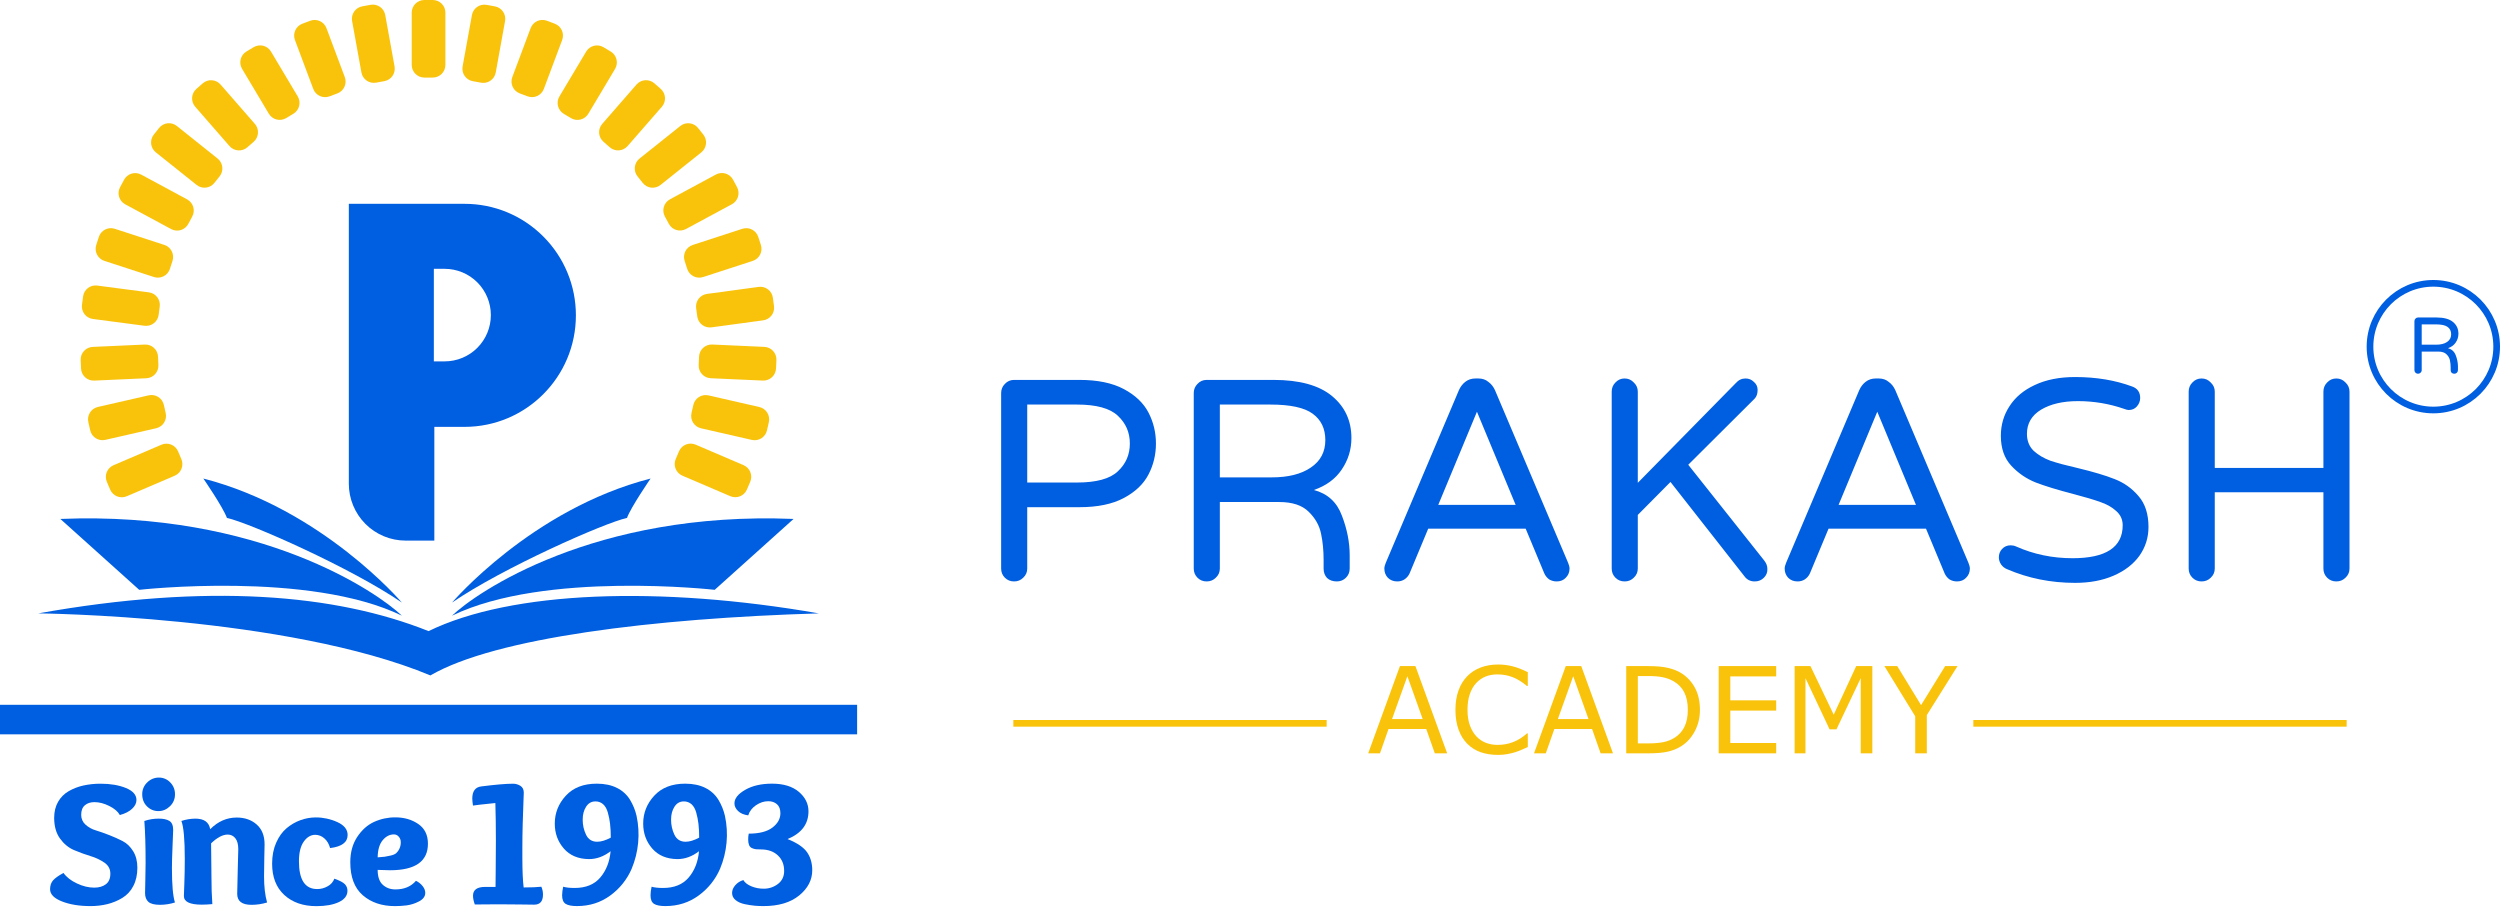 <svg width="375" height="136" viewBox="0 0 375 136" fill="none" xmlns="http://www.w3.org/2000/svg">
<g clip-path="url(#clip0_456_6)">
<path d="M30.501 71.781C30.501 71.781 33.45 76.065 34.04 77.689C37.431 78.428 52.764 85.222 60.284 90.388C60.286 90.394 48.342 76.363 30.501 71.781Z" fill="#005EE1"/>
<path d="M9.051 77.84L20.883 88.474C20.883 88.474 46.387 85.594 60.286 92.352C56.709 88.918 39.016 76.621 9.051 77.84Z" fill="#005EE1"/>
<path d="M97.587 71.781C97.587 71.781 94.638 76.065 94.048 77.689C90.657 78.428 75.324 85.222 67.804 90.388C67.801 90.394 79.746 76.363 97.587 71.781Z" fill="#005EE1"/>
<path d="M119.036 77.84L107.204 88.474C107.204 88.474 81.7 85.594 67.801 92.352C71.38 88.918 89.072 76.621 119.036 77.84Z" fill="#005EE1"/>
<path d="M5.731 92.008C5.731 92.008 43.001 92.34 64.557 101.313C74.288 95.663 98.026 92.746 122.833 92.008C98.911 87.835 76.721 88.617 64.281 94.669C50.332 89.09 31.166 87.465 5.731 92.008Z" fill="#005EE1"/>
<path d="M81.493 35.474C79.944 33.918 78.103 32.684 76.077 31.843C74.051 31.003 71.878 30.571 69.685 30.574H52.324V72.559C52.324 73.679 52.544 74.788 52.972 75.823C53.4 76.858 54.027 77.799 54.818 78.591C55.608 79.383 56.547 80.011 57.58 80.44C58.613 80.869 59.72 81.089 60.838 81.089H65.151V64.03H69.685C78.907 64.03 86.384 56.541 86.384 47.301C86.386 45.104 85.956 42.928 85.116 40.898C84.277 38.869 83.045 37.025 81.493 35.474ZM66.7 54.207H65.077V40.323H66.7C68.537 40.323 70.3 41.055 71.6 42.356C72.899 43.658 73.629 45.424 73.629 47.265C73.629 49.106 72.899 50.872 71.6 52.174C70.3 53.475 68.537 54.207 66.7 54.207Z" fill="#005EE1"/>
<path d="M64.915 0H63.652C62.606 0 61.758 0.85 61.758 1.898V9.738C61.758 10.787 62.606 11.636 63.652 11.636H64.915C65.962 11.636 66.81 10.787 66.81 9.738V1.898C66.81 0.85 65.962 0 64.915 0Z" fill="#F9C30B"/>
<path d="M55.583 0.723L54.341 0.949C53.311 1.136 52.628 2.124 52.815 3.155L54.213 10.869C54.4 11.901 55.386 12.585 56.416 12.398L57.658 12.172C58.688 11.985 59.371 10.997 59.184 9.965L57.786 2.251C57.599 1.22 56.613 0.535 55.583 0.723Z" fill="#F9C30B"/>
<path d="M46.531 3.114L45.349 3.559C44.369 3.927 43.873 5.021 44.241 6.003L46.991 13.343C47.358 14.325 48.45 14.822 49.43 14.453L50.612 14.009C51.592 13.641 52.088 12.546 51.72 11.565L48.97 4.225C48.603 3.243 47.51 2.746 46.531 3.114Z" fill="#F9C30B"/>
<path d="M38.049 7.076L36.965 7.725C36.067 8.263 35.774 9.428 36.311 10.328L40.325 17.058C40.862 17.958 42.025 18.252 42.923 17.714L44.007 17.065C44.905 16.528 45.198 15.362 44.661 14.463L40.647 7.732C40.11 6.832 38.947 6.539 38.049 7.076Z" fill="#F9C30B"/>
<path d="M30.411 12.5L29.46 13.332C28.672 14.021 28.591 15.22 29.28 16.01L34.429 21.915C35.117 22.704 36.314 22.785 37.102 22.095L38.053 21.263C38.841 20.574 38.921 19.375 38.233 18.585L33.084 12.681C32.395 11.891 31.199 11.81 30.411 12.5Z" fill="#F9C30B"/>
<path d="M23.861 19.196L23.074 20.185C22.421 21.005 22.556 22.199 23.374 22.852L29.493 27.741C30.311 28.394 31.503 28.259 32.155 27.44L32.943 26.451C33.595 25.631 33.461 24.437 32.643 23.784L26.524 18.895C25.706 18.242 24.514 18.376 23.861 19.196Z" fill="#F9C30B"/>
<path d="M18.611 26.963L18.012 28.077C17.516 29 17.861 30.151 18.782 30.648L25.674 34.363C26.596 34.86 27.744 34.515 28.24 33.592L28.839 32.477C29.335 31.555 28.99 30.404 28.069 29.907L21.177 26.191C20.256 25.694 19.107 26.04 18.611 26.963Z" fill="#F9C30B"/>
<path d="M14.828 35.537L14.438 36.74C14.115 37.737 14.659 38.808 15.654 39.132L23.098 41.555C24.093 41.879 25.162 41.333 25.485 40.336L25.875 39.133C26.199 38.136 25.654 37.065 24.659 36.741L17.216 34.318C16.221 33.995 15.152 34.54 14.828 35.537Z" fill="#F9C30B"/>
<path d="M12.461 44.466L12.297 45.719C12.161 46.757 12.89 47.708 13.926 47.845L21.675 48.864C22.71 49 23.66 48.269 23.797 47.232L23.961 45.979C24.097 44.941 23.367 43.989 22.331 43.853L14.583 42.834C13.547 42.698 12.597 43.428 12.461 44.466Z" fill="#F9C30B"/>
<path d="M21.726 51.683L13.907 52.035C12.862 52.081 12.053 52.968 12.1 54.016L12.156 55.279C12.203 56.326 13.088 57.137 14.134 57.09L21.952 56.738C22.998 56.691 23.807 55.804 23.76 54.757L23.704 53.494C23.657 52.447 22.771 51.636 21.726 51.683Z" fill="#F9C30B"/>
<path d="M22.305 59.3L14.675 61.045C13.655 61.279 13.017 62.296 13.25 63.318L13.531 64.552C13.764 65.574 14.78 66.213 15.8 65.98L23.43 64.235C24.45 64.001 25.088 62.984 24.855 61.962L24.574 60.728C24.341 59.706 23.326 59.067 22.305 59.3Z" fill="#F9C30B"/>
<path d="M24.222 66.704L17.025 69.785C16.063 70.197 15.617 71.312 16.028 72.276L16.524 73.439C16.935 74.403 18.049 74.851 19.011 74.439L26.208 71.358C27.17 70.946 27.616 69.83 27.205 68.867L26.709 67.703C26.298 66.739 25.184 66.292 24.222 66.704Z" fill="#F9C30B"/>
<path d="M101.852 67.694L101.356 68.858C100.945 69.822 101.391 70.937 102.353 71.349L109.55 74.43C110.512 74.842 111.626 74.394 112.037 73.431L112.533 72.267C112.945 71.303 112.498 70.188 111.536 69.776L104.339 66.695C103.377 66.283 102.263 66.73 101.852 67.694Z" fill="#F9C30B"/>
<path d="M104.003 60.736L103.721 61.969C103.489 62.991 104.127 64.009 105.147 64.242L112.777 65.987C113.797 66.22 114.813 65.581 115.046 64.559L115.327 63.326C115.56 62.304 114.922 61.286 113.902 61.053L106.271 59.308C105.251 59.074 104.235 59.714 104.003 60.736Z" fill="#F9C30B"/>
<path d="M104.858 53.49L104.802 54.754C104.755 55.801 105.564 56.688 106.609 56.735L114.428 57.087C115.473 57.133 116.359 56.323 116.406 55.276L116.462 54.012C116.509 52.965 115.7 52.078 114.655 52.031L106.836 51.679C105.791 51.633 104.905 52.443 104.858 53.49Z" fill="#F9C30B"/>
<path d="M113.799 43.035L106.043 44.087C105.007 44.228 104.28 45.184 104.42 46.223L104.59 47.477C104.73 48.516 105.684 49.243 106.721 49.103L114.477 48.051C115.514 47.91 116.241 46.954 116.1 45.916L115.931 44.662C115.79 43.623 114.836 42.895 113.799 43.035Z" fill="#F9C30B"/>
<path d="M111.353 34.32L103.909 36.743C102.914 37.067 102.37 38.137 102.693 39.134L103.083 40.338C103.407 41.335 104.475 41.88 105.47 41.556L112.914 39.133C113.909 38.809 114.454 37.739 114.13 36.742L113.74 35.538C113.417 34.541 112.348 33.996 111.353 34.32Z" fill="#F9C30B"/>
<path d="M107.389 26.178L100.497 29.894C99.576 30.391 99.231 31.542 99.727 32.465L100.326 33.579C100.822 34.502 101.97 34.848 102.892 34.351L109.784 30.635C110.705 30.138 111.05 28.987 110.554 28.064L109.955 26.95C109.459 26.027 108.31 25.682 107.389 26.178Z" fill="#F9C30B"/>
<path d="M102.046 18.898L95.927 23.787C95.109 24.44 94.974 25.634 95.626 26.454L96.414 27.443C97.066 28.263 98.258 28.397 99.076 27.744L105.196 22.855C106.014 22.202 106.148 21.008 105.496 20.188L104.708 19.199C104.056 18.379 102.864 18.245 102.046 18.898Z" fill="#F9C30B"/>
<path d="M95.481 12.677L90.332 18.582C89.644 19.371 89.725 20.57 90.513 21.26L91.463 22.092C92.251 22.782 93.448 22.701 94.137 21.911L99.286 16.006C99.974 15.217 99.893 14.018 99.105 13.328L98.155 12.496C97.367 11.807 96.17 11.888 95.481 12.677Z" fill="#F9C30B"/>
<path d="M87.925 7.738L83.91 14.469C83.374 15.369 83.667 16.534 84.565 17.072L85.648 17.72C86.547 18.258 87.71 17.964 88.247 17.064L92.261 10.334C92.798 9.434 92.505 8.269 91.606 7.731L90.523 7.083C89.625 6.545 88.462 6.838 87.925 7.738Z" fill="#F9C30B"/>
<path d="M79.596 4.221L76.846 11.562C76.479 12.543 76.975 13.637 77.954 14.006L79.136 14.45C80.116 14.818 81.208 14.321 81.576 13.34L84.326 5.999C84.693 5.018 84.197 3.924 83.217 3.555L82.036 3.111C81.056 2.743 79.964 3.24 79.596 4.221Z" fill="#F9C30B"/>
<path d="M70.788 2.258L69.39 9.972C69.203 11.004 69.886 11.991 70.916 12.179L72.159 12.405C73.188 12.592 74.174 11.908 74.361 10.876L75.759 3.162C75.946 2.13 75.263 1.143 74.234 0.955L72.991 0.729C71.961 0.542 70.975 1.226 70.788 2.258Z" fill="#F9C30B"/>
<path d="M17.977 122.256C17.69 121.736 17.162 121.283 16.392 120.898C15.623 120.513 14.881 120.32 14.165 120.32C13.575 120.32 13.096 120.477 12.729 120.791C12.363 121.104 12.179 121.584 12.179 122.229C12.175 122.502 12.229 122.773 12.337 123.023C12.446 123.274 12.607 123.498 12.81 123.681C13.254 124.088 13.786 124.386 14.364 124.553C14.982 124.741 15.657 124.978 16.39 125.266C17.082 125.533 17.758 125.837 18.417 126.178C19.034 126.5 19.553 127.002 19.974 127.684C20.395 128.365 20.605 129.189 20.605 130.157C20.605 131.215 20.402 132.129 19.997 132.899C19.625 133.638 19.053 134.258 18.347 134.688C17.652 135.109 16.898 135.422 16.11 135.618C15.271 135.82 14.41 135.92 13.547 135.913C11.901 135.913 10.484 135.681 9.296 135.215C8.109 134.749 7.514 134.14 7.512 133.39C7.512 132.832 7.664 132.384 7.967 132.045C8.271 131.707 8.79 131.339 9.524 130.943C9.971 131.571 10.642 132.095 11.537 132.516C12.432 132.937 13.298 133.147 14.137 133.146C14.852 133.146 15.434 132.975 15.883 132.635C16.331 132.294 16.555 131.765 16.553 131.048C16.553 130.367 16.262 129.82 15.681 129.408C15.036 128.966 14.325 128.63 13.574 128.414C12.736 128.157 11.912 127.856 11.105 127.513C10.282 127.163 9.579 126.585 8.998 125.779C8.416 124.973 8.126 123.934 8.126 122.661C8.126 121.749 8.323 120.951 8.716 120.268C9.096 119.603 9.646 119.051 10.31 118.671C10.998 118.28 11.74 117.995 12.511 117.825C13.362 117.64 14.231 117.55 15.101 117.556C16.569 117.556 17.83 117.771 18.886 118.201C19.942 118.632 20.469 119.232 20.469 120.003C20.469 120.469 20.25 120.908 19.811 121.32C19.372 121.731 18.761 122.043 17.977 122.256Z" fill="#005EE1"/>
<path d="M23.776 121.664C23.454 121.67 23.134 121.61 22.837 121.487C22.539 121.365 22.269 121.182 22.045 120.951C21.57 120.477 21.333 119.872 21.333 119.136C21.328 118.804 21.392 118.475 21.521 118.169C21.65 117.863 21.843 117.588 22.085 117.362C22.313 117.13 22.585 116.947 22.884 116.822C23.184 116.698 23.506 116.634 23.831 116.636C24.149 116.632 24.466 116.695 24.759 116.82C25.052 116.945 25.317 117.129 25.535 117.362C25.767 117.594 25.95 117.871 26.072 118.176C26.194 118.481 26.253 118.808 26.247 119.136C26.254 119.472 26.191 119.806 26.062 120.117C25.932 120.427 25.739 120.706 25.495 120.937C24.991 121.421 24.418 121.664 23.776 121.664ZM23.829 122.793C24.509 122.793 25.037 122.909 25.413 123.142C25.789 123.374 25.977 123.831 25.976 124.51C25.976 124.618 25.945 125.407 25.882 126.876C25.82 128.346 25.788 129.448 25.789 130.183C25.789 132.729 25.941 134.459 26.244 135.372C25.524 135.601 24.773 135.719 24.017 135.722C23.176 135.722 22.59 135.574 22.259 135.278C21.928 134.982 21.762 134.55 21.76 133.982C21.76 133.696 21.773 133.023 21.8 131.965C21.827 130.908 21.84 130.065 21.84 129.438C21.84 126.875 21.778 124.778 21.652 123.146C22.352 122.909 23.087 122.79 23.826 122.794L23.829 122.793Z" fill="#005EE1"/>
<path d="M27.208 123.143C27.884 122.919 28.59 122.802 29.301 122.794C30.607 122.794 31.35 123.322 31.529 124.38C32.693 123.214 34.017 122.631 35.501 122.631C36.716 122.631 37.718 122.98 38.507 123.679C39.297 124.379 39.69 125.373 39.687 126.663C39.687 126.7 39.674 127.345 39.647 128.599C39.62 129.853 39.607 130.803 39.607 131.449C39.607 132.991 39.759 134.3 40.062 135.374C39.306 135.606 38.519 135.724 37.728 135.724C36.296 135.724 35.581 135.177 35.581 134.084C35.581 133.439 35.608 132.251 35.661 130.522C35.715 128.792 35.742 127.748 35.742 127.389C35.742 126.655 35.594 126.104 35.299 125.736C35.165 125.561 34.993 125.42 34.795 125.324C34.597 125.229 34.38 125.181 34.16 125.185C33.409 125.185 32.577 125.624 31.664 126.502C31.7 128.797 31.718 130.455 31.718 131.476C31.718 133.054 31.762 134.434 31.852 135.616C31.261 135.67 30.733 135.697 30.268 135.697C28.479 135.697 27.584 135.266 27.584 134.404C27.584 134.333 27.607 133.705 27.651 132.522C27.696 131.339 27.718 130.111 27.719 128.839C27.718 125.92 27.548 124.021 27.208 123.143Z" fill="#005EE1"/>
<path d="M47.578 133.359C48.129 133.361 48.67 133.217 49.148 132.943C49.611 132.698 49.969 132.292 50.155 131.802C50.959 132.088 51.487 132.367 51.738 132.638C51.987 132.899 52.123 133.246 52.118 133.606C52.118 134.341 51.688 134.91 50.827 135.314C49.967 135.717 48.849 135.92 47.472 135.922C45.468 135.922 43.858 135.362 42.641 134.242C41.424 133.122 40.817 131.558 40.819 129.55C40.819 128.367 41.022 127.319 41.427 126.405C41.831 125.491 42.355 124.765 42.996 124.227C43.617 123.703 44.326 123.293 45.09 123.017C45.82 122.752 46.59 122.615 47.367 122.613C48.483 122.611 49.586 122.85 50.601 123.313C51.629 123.779 52.144 124.424 52.144 125.248C52.144 126.342 51.268 126.996 49.514 127.211C49.353 126.602 49.067 126.118 48.656 125.759C48.283 125.416 47.796 125.225 47.289 125.221C46.627 125.221 46.055 125.558 45.572 126.23C45.089 126.902 44.845 127.889 44.841 129.192C44.841 131.971 45.753 133.36 47.578 133.359Z" fill="#005EE1"/>
<path d="M59.306 122.605C60.629 122.605 61.774 122.937 62.741 123.6C63.708 124.264 64.191 125.25 64.19 126.558C64.19 129.211 62.294 130.537 58.501 130.537C58.16 130.537 57.542 130.519 56.649 130.483C56.649 131.505 56.904 132.249 57.414 132.714C57.924 133.18 58.555 133.413 59.306 133.413C60.629 133.413 61.658 132.982 62.392 132.121C62.785 132.304 63.129 132.577 63.398 132.918C63.658 133.249 63.788 133.585 63.788 133.926C63.788 134.463 63.47 134.894 62.835 135.218C62.257 135.523 61.63 135.723 60.983 135.81C60.409 135.88 59.831 135.916 59.252 135.917C57.283 135.917 55.673 135.375 54.421 134.291C53.169 133.206 52.543 131.552 52.544 129.327C52.544 127.857 52.888 126.598 53.577 125.549C54.266 124.501 55.107 123.748 56.1 123.291C57.106 122.831 58.2 122.597 59.306 122.605ZM59.091 125.161C58.447 125.161 57.884 125.453 57.4 126.035C56.917 126.618 56.667 127.474 56.649 128.603C57.149 128.567 57.503 128.536 57.712 128.509C57.92 128.481 58.215 128.423 58.597 128.334C58.982 128.245 59.26 128.124 59.432 127.971C59.659 127.756 59.837 127.495 59.955 127.205C60.073 126.915 60.127 126.603 60.115 126.291C60.115 126.003 60.01 125.726 59.82 125.511C59.733 125.401 59.622 125.312 59.496 125.251C59.37 125.191 59.231 125.16 59.091 125.161Z" fill="#005EE1"/>
<path d="M78.548 133.118C79.692 133.118 80.578 133.082 81.204 133.01C81.368 133.383 81.45 133.786 81.446 134.193C81.446 135.197 81.007 135.699 80.13 135.698C79.969 135.698 79.298 135.689 78.117 135.672C76.936 135.654 75.836 135.645 74.816 135.645C73.135 135.645 71.936 135.654 71.221 135.672C71.041 135.17 70.952 134.731 70.952 134.355C70.952 133.476 71.559 133.037 72.774 133.037H74.33C74.33 132.75 74.339 131.823 74.357 130.255C74.375 128.686 74.384 127.31 74.384 126.127C74.384 124.066 74.357 122.176 74.304 120.455C72.371 120.652 71.253 120.778 70.949 120.835C70.889 120.488 70.853 120.138 70.842 119.786C70.842 118.674 71.297 118.066 72.208 117.961C74.319 117.693 75.893 117.558 76.932 117.558C77.335 117.551 77.731 117.663 78.07 117.881C78.401 118.096 78.567 118.436 78.567 118.903C78.567 119.047 78.549 119.54 78.513 120.382C78.478 121.224 78.442 122.286 78.406 123.568C78.37 124.849 78.352 126.091 78.353 127.294V128.692C78.358 130.657 78.423 132.132 78.548 133.118Z" fill="#005EE1"/>
<path d="M89.524 117.551C90.706 117.551 91.718 117.766 92.561 118.196C93.363 118.591 94.038 119.206 94.506 119.97C94.96 120.719 95.291 121.536 95.486 122.39C96.054 125.047 95.796 127.815 94.747 130.321C94.06 131.915 92.957 133.295 91.554 134.314C90.114 135.379 88.444 135.911 86.544 135.911C85.757 135.911 85.189 135.799 84.84 135.575C84.492 135.351 84.317 134.925 84.317 134.298C84.326 133.863 84.38 133.43 84.478 133.006C84.89 133.131 85.462 133.194 86.196 133.194C87.878 133.194 89.161 132.669 90.047 131.621C90.933 130.573 91.448 129.26 91.591 127.682C90.57 128.47 89.488 128.865 88.343 128.865C86.732 128.847 85.476 128.318 84.572 127.278C83.669 126.239 83.217 124.993 83.217 123.542C83.217 121.946 83.771 120.548 84.881 119.347C85.99 118.146 87.538 117.548 89.524 117.551ZM89.31 120.212C88.719 120.212 88.254 120.477 87.915 121.006C87.575 121.535 87.405 122.176 87.404 122.928C87.394 123.724 87.569 124.511 87.915 125.227C88.254 125.917 88.809 126.262 89.578 126.262C90.169 126.262 90.849 126.056 91.618 125.644C91.623 124.952 91.587 124.26 91.511 123.573C91.443 123.001 91.331 122.434 91.175 121.88C91.024 121.341 90.791 120.929 90.477 120.642C90.158 120.353 89.74 120.199 89.31 120.212Z" fill="#005EE1"/>
<path d="M102.782 117.551C103.963 117.551 104.975 117.766 105.819 118.196C106.622 118.591 107.296 119.206 107.764 119.97C108.218 120.719 108.549 121.536 108.744 122.39C109.313 125.047 109.056 127.815 108.006 130.321C107.318 131.915 106.215 133.294 104.812 134.314C103.371 135.379 101.703 135.911 99.807 135.911C99.019 135.911 98.451 135.799 98.103 135.575C97.755 135.351 97.58 134.925 97.579 134.298C97.588 133.863 97.642 133.43 97.74 133.006C98.151 133.131 98.724 133.194 99.458 133.194C101.139 133.194 102.423 132.669 103.309 131.621C104.195 130.573 104.71 129.26 104.852 127.682C103.832 128.47 102.75 128.865 101.605 128.865C99.994 128.847 98.737 128.318 97.834 127.278C96.931 126.239 96.479 124.993 96.478 123.542C96.478 121.946 97.033 120.548 98.143 119.347C99.253 118.146 100.799 117.548 102.782 117.551ZM102.568 120.212C101.978 120.212 101.512 120.477 101.172 121.006C100.832 121.535 100.662 122.176 100.662 122.928C100.652 123.724 100.827 124.511 101.172 125.227C101.512 125.917 102.067 126.262 102.836 126.262C103.427 126.262 104.107 126.056 104.876 125.644C104.881 124.952 104.845 124.26 104.769 123.573C104.701 123.001 104.589 122.434 104.433 121.88C104.281 121.341 104.049 120.929 103.736 120.642C103.416 120.353 102.996 120.199 102.565 120.212H102.568Z" fill="#005EE1"/>
<path d="M118.133 125.859C119.564 126.432 120.54 127.091 121.059 127.836C121.578 128.58 121.837 129.481 121.837 130.538C121.837 131.99 121.184 133.249 119.878 134.316C118.572 135.383 116.782 135.915 114.51 135.913C114.081 135.913 113.656 135.895 113.235 135.86C112.735 135.811 112.238 135.735 111.746 135.631C111.173 135.515 110.708 135.312 110.35 135.023C109.992 134.734 109.813 134.376 109.813 133.947C109.813 133.535 109.974 133.145 110.296 132.778C110.617 132.411 111.036 132.145 111.504 132.011C111.718 132.387 112.112 132.697 112.685 132.939C113.271 133.184 113.901 133.308 114.537 133.302C115.317 133.317 116.078 133.066 116.697 132.59C117.314 132.115 117.623 131.465 117.623 130.64C117.623 129.672 117.306 128.892 116.671 128.301C116.036 127.71 115.19 127.414 114.134 127.414C113.812 127.414 113.566 127.405 113.396 127.387C113.197 127.362 113.003 127.307 112.819 127.226C112.716 127.185 112.623 127.123 112.545 127.045C112.467 126.966 112.405 126.873 112.364 126.77C112.265 126.502 112.219 126.218 112.23 125.933C112.225 125.635 112.252 125.338 112.31 125.046C113.884 125.046 115.07 124.742 115.866 124.133C116.663 123.525 117.061 122.808 117.06 121.982C117.06 121.391 116.89 120.942 116.551 120.638C116.211 120.333 115.773 120.181 115.235 120.182C114.609 120.182 114.002 120.379 113.414 120.773C112.825 121.168 112.431 121.678 112.233 122.305C111.571 122.216 111.061 121.997 110.703 121.647C110.345 121.297 110.166 120.917 110.166 120.506C110.166 119.772 110.703 119.095 111.776 118.477C112.85 117.858 114.191 117.549 115.799 117.549C117.517 117.549 118.858 117.957 119.822 118.773C120.786 119.588 121.269 120.561 121.272 121.689C121.273 123.609 120.227 124.999 118.133 125.859Z" fill="#005EE1"/>
<path d="M128.568 105.723H0V110.153H128.568V105.723Z" fill="#005EE1"/>
</g>
<path d="M152.106 87.215C151.561 87.215 151.103 87.029 150.73 86.656C150.357 86.283 150.171 85.825 150.171 85.28V58.964C150.171 58.419 150.357 57.961 150.73 57.588C151.103 57.187 151.561 56.986 152.106 56.986H161.91C164.633 56.986 166.855 57.445 168.575 58.362C170.295 59.279 171.528 60.455 172.273 61.888C173.018 63.321 173.391 64.869 173.391 66.532C173.391 68.195 173.018 69.743 172.273 71.176C171.528 72.609 170.295 73.785 168.575 74.702C166.855 75.619 164.633 76.078 161.91 76.078H154.084V85.28C154.084 85.825 153.883 86.283 153.482 86.656C153.109 87.029 152.651 87.215 152.106 87.215ZM161.523 72.38C164.447 72.38 166.497 71.821 167.672 70.703C168.876 69.585 169.478 68.195 169.478 66.532C169.478 64.869 168.876 63.479 167.672 62.361C166.497 61.243 164.447 60.684 161.523 60.684H154.084V72.38H161.523ZM180.997 87.215C180.452 87.215 179.993 87.029 179.621 86.656C179.248 86.283 179.062 85.825 179.062 85.28V58.964C179.062 58.419 179.248 57.961 179.621 57.588C179.993 57.187 180.452 56.986 180.997 56.986H191.016C194.914 56.986 197.838 57.789 199.788 59.394C201.737 60.999 202.712 63.106 202.712 65.715C202.712 67.435 202.224 69.012 201.25 70.445C200.304 71.85 198.913 72.867 197.079 73.498C199.143 74.043 200.547 75.333 201.293 77.368C202.067 79.375 202.454 81.353 202.454 83.302V85.28C202.454 85.825 202.267 86.283 201.895 86.656C201.522 87.029 201.063 87.215 200.519 87.215C199.917 87.215 199.429 87.043 199.057 86.699C198.713 86.326 198.541 85.853 198.541 85.28V83.99C198.541 82.557 198.412 81.238 198.154 80.034C197.896 78.801 197.279 77.712 196.305 76.766C195.33 75.791 193.854 75.304 191.876 75.304H182.975V85.28C182.975 85.825 182.774 86.283 182.373 86.656C182 87.029 181.541 87.215 180.997 87.215ZM190.758 71.606C193.223 71.606 195.172 71.119 196.606 70.144C198.068 69.169 198.799 67.793 198.799 66.016C198.799 64.296 198.168 62.977 196.907 62.06C195.674 61.143 193.553 60.684 190.543 60.684H182.975V71.606H190.758ZM209.588 87.215C209.015 87.215 208.542 87.029 208.169 86.656C207.825 86.283 207.653 85.825 207.653 85.28C207.653 85.051 207.725 84.764 207.868 84.42L218.833 58.534C219.062 58.018 219.378 57.602 219.779 57.287C220.209 56.943 220.725 56.771 221.327 56.771H221.757C222.359 56.771 222.861 56.943 223.262 57.287C223.692 57.602 224.022 58.018 224.251 58.534L235.216 84.42C235.359 84.764 235.431 85.051 235.431 85.28C235.431 85.825 235.245 86.283 234.872 86.656C234.528 87.029 234.069 87.215 233.496 87.215C233.095 87.215 232.722 87.115 232.378 86.914C232.063 86.685 231.819 86.384 231.647 86.011L228.852 79.303H214.232L211.437 86.011C211.265 86.384 211.007 86.685 210.663 86.914C210.348 87.115 209.989 87.215 209.588 87.215ZM215.737 75.734H227.347L221.542 61.759L215.737 75.734ZM243.691 87.215C243.146 87.215 242.688 87.029 242.315 86.656C241.942 86.283 241.756 85.825 241.756 85.28V58.749C241.756 58.204 241.942 57.746 242.315 57.373C242.688 56.972 243.146 56.771 243.691 56.771C244.236 56.771 244.694 56.972 245.067 57.373C245.468 57.746 245.669 58.204 245.669 58.749V72.423L260.375 57.459C260.776 57 261.264 56.771 261.837 56.771C262.324 56.771 262.74 56.943 263.084 57.287C263.457 57.602 263.643 58.004 263.643 58.491C263.643 59.064 263.485 59.509 263.17 59.824L253.237 69.714L264.632 84.076C264.947 84.477 265.105 84.893 265.105 85.323C265.134 85.839 264.962 86.283 264.589 86.656C264.216 87.029 263.758 87.215 263.213 87.215C262.554 87.215 262.038 86.957 261.665 86.441L250.571 72.294L245.669 77.239V85.28C245.669 85.825 245.468 86.283 245.067 86.656C244.694 87.029 244.236 87.215 243.691 87.215ZM269.637 87.215C269.063 87.215 268.59 87.029 268.218 86.656C267.874 86.283 267.702 85.825 267.702 85.28C267.702 85.051 267.773 84.764 267.917 84.42L278.882 58.534C279.111 58.018 279.426 57.602 279.828 57.287C280.258 56.943 280.774 56.771 281.376 56.771H281.806C282.408 56.771 282.909 56.943 283.311 57.287C283.741 57.602 284.07 58.018 284.3 58.534L295.265 84.42C295.408 84.764 295.48 85.051 295.48 85.28C295.48 85.825 295.293 86.283 294.921 86.656C294.577 87.029 294.118 87.215 293.545 87.215C293.143 87.215 292.771 87.115 292.427 86.914C292.111 86.685 291.868 86.384 291.696 86.011L288.901 79.303H274.281L271.486 86.011C271.314 86.384 271.056 86.685 270.712 86.914C270.396 87.115 270.038 87.215 269.637 87.215ZM275.786 75.734H287.396L281.591 61.759L275.786 75.734ZM311.265 87.43C307.624 87.43 304.213 86.742 301.031 85.366C300.687 85.223 300.4 84.993 300.171 84.678C299.941 84.334 299.827 83.976 299.827 83.603C299.827 83.116 299.984 82.7 300.3 82.356C300.644 81.983 301.074 81.797 301.59 81.797C301.876 81.797 302.149 81.854 302.407 81.969C305.044 83.144 307.868 83.732 310.878 83.732C315.894 83.732 318.403 82.084 318.403 78.787C318.403 77.927 318.073 77.21 317.414 76.637C316.783 76.064 315.995 75.619 315.049 75.304C314.103 74.96 312.755 74.559 311.007 74.1C308.685 73.498 306.807 72.925 305.374 72.38C303.94 71.807 302.708 70.961 301.676 69.843C300.644 68.725 300.128 67.234 300.128 65.371C300.128 63.737 300.558 62.261 301.418 60.942C302.278 59.595 303.539 58.534 305.202 57.76C306.893 56.957 308.914 56.556 311.265 56.556C314.418 56.556 317.27 57.029 319.822 57.975C320.624 58.262 321.026 58.835 321.026 59.695C321.026 60.154 320.868 60.569 320.553 60.942C320.237 61.315 319.822 61.501 319.306 61.501C319.134 61.501 318.904 61.444 318.618 61.329C316.382 60.555 314.074 60.168 311.695 60.168C309.43 60.168 307.581 60.598 306.148 61.458C304.743 62.318 304.041 63.522 304.041 65.07C304.041 66.102 304.37 66.948 305.03 67.607C305.718 68.238 306.563 68.739 307.567 69.112C308.599 69.456 309.989 69.829 311.738 70.23C314.002 70.775 315.823 71.319 317.199 71.864C318.603 72.409 319.793 73.254 320.768 74.401C321.771 75.548 322.273 77.096 322.273 79.045C322.273 80.65 321.814 82.098 320.897 83.388C319.979 84.649 318.689 85.638 317.027 86.355C315.364 87.072 313.443 87.43 311.265 87.43ZM330.237 87.215C329.692 87.215 329.234 87.029 328.861 86.656C328.488 86.283 328.302 85.825 328.302 85.28V58.749C328.302 58.204 328.488 57.746 328.861 57.373C329.234 56.972 329.692 56.771 330.237 56.771C330.782 56.771 331.24 56.972 331.613 57.373C332.014 57.746 332.215 58.204 332.215 58.749V70.187H348.512V58.749C348.512 58.204 348.698 57.746 349.071 57.373C349.444 56.972 349.902 56.771 350.447 56.771C350.992 56.771 351.45 56.972 351.823 57.373C352.224 57.746 352.425 58.204 352.425 58.749V85.28C352.425 85.825 352.224 86.283 351.823 86.656C351.45 87.029 350.992 87.215 350.447 87.215C349.902 87.215 349.444 87.029 349.071 86.656C348.698 86.283 348.512 85.825 348.512 85.28V73.842H332.215V85.28C332.215 85.825 332.014 86.283 331.613 86.656C331.24 87.029 330.782 87.215 330.237 87.215Z" fill="#005EE1"/>
<path d="M217.076 113H215.222L213.938 109.353H208.278L206.995 113H205.229L209.992 99.913H212.312L217.076 113ZM213.402 107.858L211.108 101.434L208.806 107.858H213.402ZM229.17 112.051C228.848 112.191 228.555 112.323 228.291 112.446C228.033 112.569 227.693 112.698 227.271 112.833C226.914 112.944 226.524 113.038 226.103 113.114C225.687 113.196 225.227 113.237 224.723 113.237C223.773 113.237 222.909 113.105 222.13 112.842C221.356 112.572 220.683 112.153 220.108 111.585C219.546 111.028 219.106 110.322 218.79 109.467C218.474 108.605 218.315 107.606 218.315 106.47C218.315 105.392 218.468 104.428 218.772 103.578C219.077 102.729 219.517 102.011 220.091 101.425C220.647 100.856 221.318 100.423 222.104 100.124C222.895 99.825 223.771 99.676 224.731 99.676C225.435 99.676 226.135 99.761 226.832 99.931C227.535 100.101 228.314 100.399 229.17 100.827V102.893H229.038C228.317 102.289 227.603 101.85 226.894 101.574C226.185 101.299 225.426 101.161 224.617 101.161C223.955 101.161 223.357 101.27 222.824 101.486C222.297 101.697 221.825 102.028 221.409 102.479C221.005 102.919 220.688 103.476 220.46 104.149C220.237 104.817 220.126 105.591 220.126 106.47C220.126 107.39 220.249 108.181 220.495 108.843C220.747 109.505 221.069 110.044 221.462 110.46C221.872 110.894 222.35 111.216 222.895 111.427C223.445 111.632 224.025 111.734 224.635 111.734C225.473 111.734 226.258 111.591 226.99 111.304C227.723 111.017 228.408 110.586 229.047 110.012H229.17V112.051ZM241.949 113H240.095L238.812 109.353H233.151L231.868 113H230.102L234.865 99.913H237.186L241.949 113ZM238.275 107.858L235.981 101.434L233.679 107.858H238.275ZM254.992 106.47C254.992 107.659 254.731 108.737 254.21 109.704C253.694 110.671 253.006 111.421 252.145 111.954C251.547 112.323 250.879 112.59 250.141 112.754C249.408 112.918 248.441 113 247.24 113H243.936V99.913H247.205C248.482 99.913 249.496 100.007 250.246 100.194C251.002 100.376 251.641 100.628 252.162 100.95C253.053 101.507 253.747 102.248 254.245 103.174C254.743 104.1 254.992 105.198 254.992 106.47ZM253.173 106.443C253.173 105.418 252.994 104.554 252.637 103.851C252.279 103.147 251.746 102.594 251.037 102.189C250.521 101.896 249.974 101.694 249.394 101.583C248.813 101.466 248.119 101.407 247.311 101.407H245.676V111.506H247.311C248.148 111.506 248.878 111.444 249.499 111.321C250.126 111.198 250.7 110.97 251.222 110.636C251.872 110.22 252.358 109.672 252.681 108.992C253.009 108.312 253.173 107.463 253.173 106.443ZM266.427 113H257.805V99.913H266.427V101.46H259.545V105.046H266.427V106.593H259.545V111.453H266.427V113ZM280.85 113H279.109V101.724L275.471 109.396H274.434L270.821 101.724V113H269.195V99.913H271.568L275.058 107.199L278.433 99.913H280.85V113ZM293.629 99.913L289.023 107.261V113H287.283V107.445L282.66 99.913H284.585L288.162 105.767L291.774 99.913H293.629Z" fill="#F9C30B"/>
<line x1="152" y1="108.5" x2="199" y2="108.5" stroke="#F9C30B"/>
<line x1="296" y1="108.5" x2="352" y2="108.5" stroke="#F9C30B"/>
<path d="M362.704 56.06C362.552 56.06 362.424 56.008 362.32 55.904C362.216 55.8 362.164 55.672 362.164 55.52V48.176C362.164 48.024 362.216 47.896 362.32 47.792C362.424 47.68 362.552 47.624 362.704 47.624H365.5C366.588 47.624 367.404 47.848 367.948 48.296C368.492 48.744 368.764 49.332 368.764 50.06C368.764 50.54 368.628 50.98 368.356 51.38C368.092 51.772 367.704 52.056 367.192 52.232C367.768 52.384 368.16 52.744 368.368 53.312C368.584 53.872 368.692 54.424 368.692 54.968V55.52C368.692 55.672 368.64 55.8 368.536 55.904C368.432 56.008 368.304 56.06 368.152 56.06C367.984 56.06 367.848 56.012 367.744 55.916C367.648 55.812 367.6 55.68 367.6 55.52V55.16C367.6 54.76 367.564 54.392 367.492 54.056C367.42 53.712 367.248 53.408 366.976 53.144C366.704 52.872 366.292 52.736 365.74 52.736H363.256V55.52C363.256 55.672 363.2 55.8 363.088 55.904C362.984 56.008 362.856 56.06 362.704 56.06ZM365.428 51.704C366.116 51.704 366.66 51.568 367.06 51.296C367.468 51.024 367.672 50.64 367.672 50.144C367.672 49.664 367.496 49.296 367.144 49.04C366.8 48.784 366.208 48.656 365.368 48.656H363.256V51.704H365.428Z" fill="#005EE1"/>
<circle cx="365" cy="52" r="9.5" stroke="#005EE1"/>
<defs>
<clipPath id="clip0_456_6">
<rect width="128.568" height="135.914" fill="white"/>
</clipPath>
</defs>
</svg>
